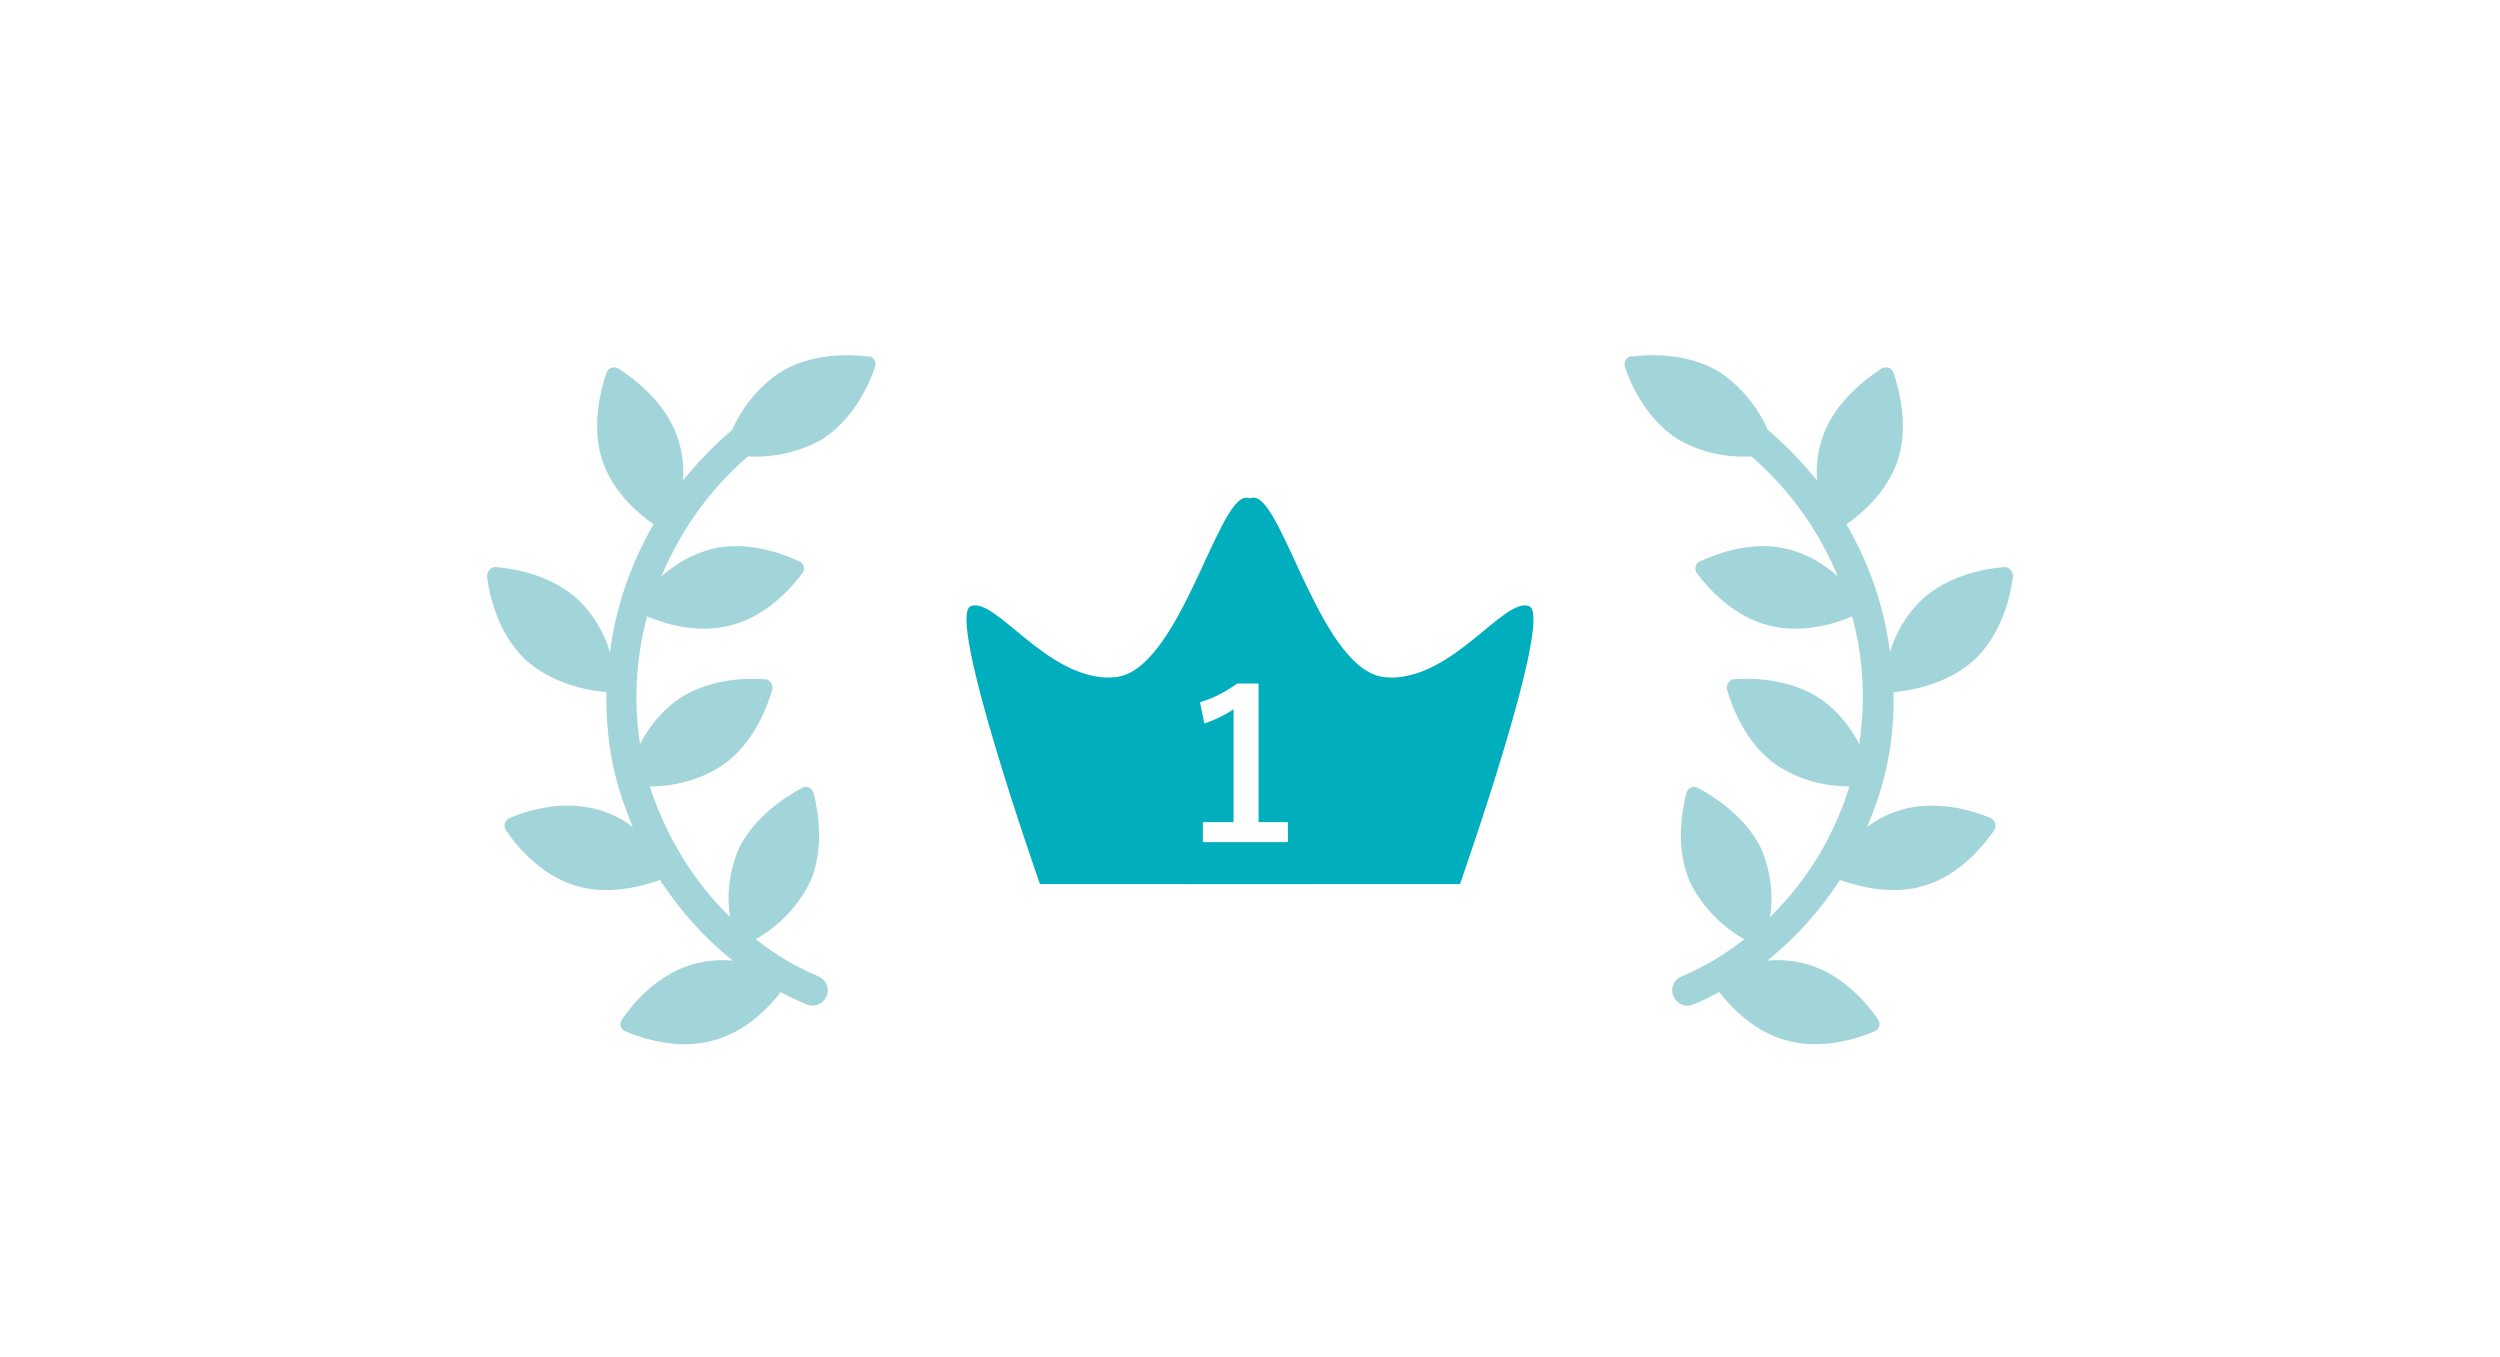<?xml version="1.0" encoding="utf-8"?>
<!-- Generator: Adobe Illustrator 25.2.3, SVG Export Plug-In . SVG Version: 6.00 Build 0)  -->
<svg version="1.1" id="レイヤー_1" xmlns="http://www.w3.org/2000/svg" xmlns:xlink="http://www.w3.org/1999/xlink" x="0px"
	 y="0px" viewBox="0 0 350 190" style="enable-background:new 0 0 350 190;" xml:space="preserve">
<style type="text/css">
	.st0{fill:#FFFFFF;}
	.st1{fill:#00AEBD;}
	.st2{fill:#A2D5D9;}
	.st3{enable-background:new    ;}
</style>
<rect class="st0" width="350" height="190"/>
<g id="グループ_877" transform="translate(-454 -340.802)">
	<g id="グループ_844" transform="translate(-10.304 31.773)">
		<path id="パス_1097" class="st1" d="M648.4,432.8h-38.5c0,0-13.2-37.5-9.7-38.9s10.6,10.3,19.8,10c9.3-0.3,14.6-25.2,18.8-25.2
			s9.9,25.2,20,25.2C668.9,404,648.4,432.8,648.4,432.8z"/>
		<path id="パス_1098" class="st1" d="M630.2,432.8h38.5c0,0,13.2-37.5,9.7-38.9s-10.6,10.3-19.8,10c-9.3-0.3-14.6-25.2-18.8-25.2
			s-9.9,25.2-20,25.2S630.2,432.8,630.2,432.8z"/>
	</g>
	<path id="パス_1103" class="st2" d="M575.4,390.7c-2.5-0.3-7.9-0.5-12.3,2.3c-2.9,2-5.2,4.8-6.6,8c-2.5,2.1-4.8,4.5-6.9,7.1
		c0.2-2.1-0.1-4.2-0.8-6.2c-1.7-4.9-6.1-8.1-8.2-9.5c-0.5-0.3-1.3-0.2-1.6,0.4c0,0.1-0.1,0.2-0.1,0.2c-0.8,2.4-2.2,7.6-0.5,12.5
		c1.5,4.2,4.8,7.1,7.1,8.7c-3.2,5.5-5.3,11.6-6.1,17.9c-0.8-2.7-2.3-5.2-4.3-7.2c-3.8-3.6-9.1-4.5-11.6-4.7
		c-0.6-0.1-1.2,0.4-1.3,1.1c0,0.1,0,0.2,0,0.3c0.3,2.5,1.5,7.8,5.2,11.4c3.7,3.5,8.9,4.5,11.5,4.7c-0.1,5.2,0.6,10.3,2.3,15.2
		c0.4,1.2,0.9,2.5,1.4,3.7c-1.4-1.1-3-1.9-4.7-2.4c-5-1.5-10.2,0.1-12.5,1.1c-0.6,0.2-0.9,0.9-0.7,1.5c0,0.1,0.1,0.2,0.1,0.2
		c1.4,2.1,4.8,6.3,9.8,7.8c4.5,1.4,9.2,0.1,11.8-0.8c2.8,4.3,6.2,8.1,10.2,11.3c-1.9-0.2-3.8,0-5.6,0.5c-5,1.4-8.5,5.6-9.9,7.7
		c-0.4,0.5-0.3,1.3,0.3,1.6c0.1,0.1,0.1,0.1,0.2,0.1c2.3,1,7.5,2.7,12.5,1.2c4.3-1.2,7.5-4.5,9.2-6.7c1.2,0.6,2.3,1.2,3.6,1.7
		c1.1,0.5,2.3,0,2.8-1.1s0-2.3-1.1-2.8l0,0c-3.2-1.3-6.1-3.1-8.8-5.2c3.3-1.9,5.9-4.6,7.6-8c2.1-4.8,1.1-10.1,0.5-12.5
		c-0.2-0.6-0.8-1-1.4-0.8c-0.1,0-0.2,0.1-0.2,0.1c-2.2,1.2-6.8,4-9,8.8c-1.2,3-1.6,6.2-1.1,9.3c-5-4.9-8.7-10.9-11-17.6
		c-0.1-0.2-0.1-0.5-0.2-0.7c3.6,0,7.2-1,10.2-3c4.3-3,6.2-8.1,6.9-10.5c0.2-0.6-0.2-1.3-0.8-1.5c-0.1,0-0.2,0-0.3,0
		c-2.5-0.2-7.9-0.1-12.2,2.9c-2.2,1.6-4,3.8-5.2,6.2c-0.9-6-0.6-12,1-17.9c2.6,1.1,7,2.4,11.5,1.3c5.1-1.2,8.7-5.3,10.2-7.3
		c0.4-0.5,0.3-1.3-0.2-1.6c-0.1-0.1-0.1-0.1-0.2-0.1c-2.3-1.1-7.4-3-12.4-1.7c-2.6,0.7-4.9,2-6.9,3.8c2.7-6.5,6.8-12.2,12.1-16.8
		c3.6,0.2,7.2-0.6,10.4-2.4c4.4-2.8,6.6-7.7,7.4-10.1c0.2-0.6-0.1-1.3-0.7-1.5C575.6,390.7,575.5,390.7,575.4,390.7z"/>
	<path id="パス_1104" class="st2" d="M682.6,390.7c2.5-0.3,7.9-0.5,12.3,2.3c2.9,2,5.2,4.8,6.6,8c2.5,2.1,4.8,4.5,6.9,7.1
		c-0.2-2.1,0.1-4.2,0.8-6.2c1.7-4.9,6.1-8.1,8.2-9.5c0.5-0.3,1.3-0.2,1.6,0.4c0,0.1,0.1,0.2,0.1,0.2c0.8,2.4,2.2,7.6,0.5,12.5
		c-1.5,4.2-4.8,7.1-7.1,8.7c3.2,5.5,5.3,11.6,6.1,17.9c0.8-2.7,2.3-5.2,4.3-7.2c3.8-3.6,9.1-4.5,11.6-4.7c0.6-0.1,1.2,0.4,1.3,1.1
		c0,0.1,0,0.2,0,0.3c-0.3,2.5-1.5,7.8-5.2,11.4c-3.7,3.5-8.9,4.5-11.5,4.7c0.1,5.2-0.6,10.3-2.3,15.2c-0.4,1.2-0.9,2.5-1.4,3.7
		c1.4-1.1,3-1.9,4.7-2.4c5-1.5,10.2,0.1,12.5,1.1c0.6,0.2,0.9,0.9,0.7,1.5c0,0.1-0.1,0.2-0.1,0.2c-1.4,2.1-4.8,6.3-9.8,7.8
		c-4.5,1.4-9.2,0.1-11.8-0.8c-2.8,4.3-6.2,8.1-10.2,11.3c1.9-0.2,3.8,0,5.6,0.5c5,1.4,8.5,5.6,9.9,7.7c0.4,0.5,0.3,1.3-0.3,1.6
		c-0.1,0.1-0.1,0.1-0.2,0.1c-2.3,1-7.5,2.7-12.5,1.2c-4.3-1.2-7.5-4.5-9.2-6.7c-1.2,0.6-2.3,1.2-3.6,1.7c-1.1,0.5-2.3,0-2.8-1.1
		s0-2.3,1.1-2.8l0,0c3.2-1.3,6.1-3.1,8.8-5.2c-3.3-1.9-5.9-4.6-7.6-8c-2.1-4.8-1.1-10.1-0.5-12.5c0.2-0.6,0.8-1,1.4-0.8
		c0.1,0,0.2,0.1,0.2,0.1c2.2,1.2,6.8,4,9,8.8c1.2,3,1.6,6.2,1.1,9.3c5-4.9,8.7-10.9,10.9-17.6c0.1-0.2,0.1-0.5,0.2-0.7
		c-3.6,0-7.2-1-10.2-3c-4.3-3-6.2-8.1-6.9-10.5c-0.2-0.6,0.2-1.3,0.8-1.5c0.1,0,0.2,0,0.3,0c2.5-0.2,7.9-0.1,12.2,2.9
		c2.2,1.6,4,3.8,5.2,6.2c0.9-6,0.6-12-1-17.9c-2.6,1.1-7,2.4-11.5,1.3c-5.1-1.2-8.7-5.3-10.2-7.3c-0.4-0.5-0.3-1.3,0.2-1.6
		c0.1-0.1,0.1-0.1,0.2-0.1c2.3-1.1,7.4-3,12.4-1.7c2.6,0.7,4.9,2,6.9,3.8c-2.7-6.5-6.8-12.2-12.1-16.8c-3.6,0.2-7.2-0.6-10.3-2.4
		c-4.4-2.8-6.6-7.7-7.4-10.1c-0.2-0.6,0.1-1.3,0.7-1.5C682.4,390.7,682.5,390.7,682.6,390.7z"/>
	<g class="st3">
		<path class="st0" d="M630.2,436.4v19.5h4.1v2.8h-11.9v-2.8h4.3v-15.8c-1.2,0.8-2.6,1.5-4.1,2l-0.6-3c1.8-0.5,3.5-1.4,5.2-2.6h3
			V436.4z"/>
	</g>
</g>
</svg>
